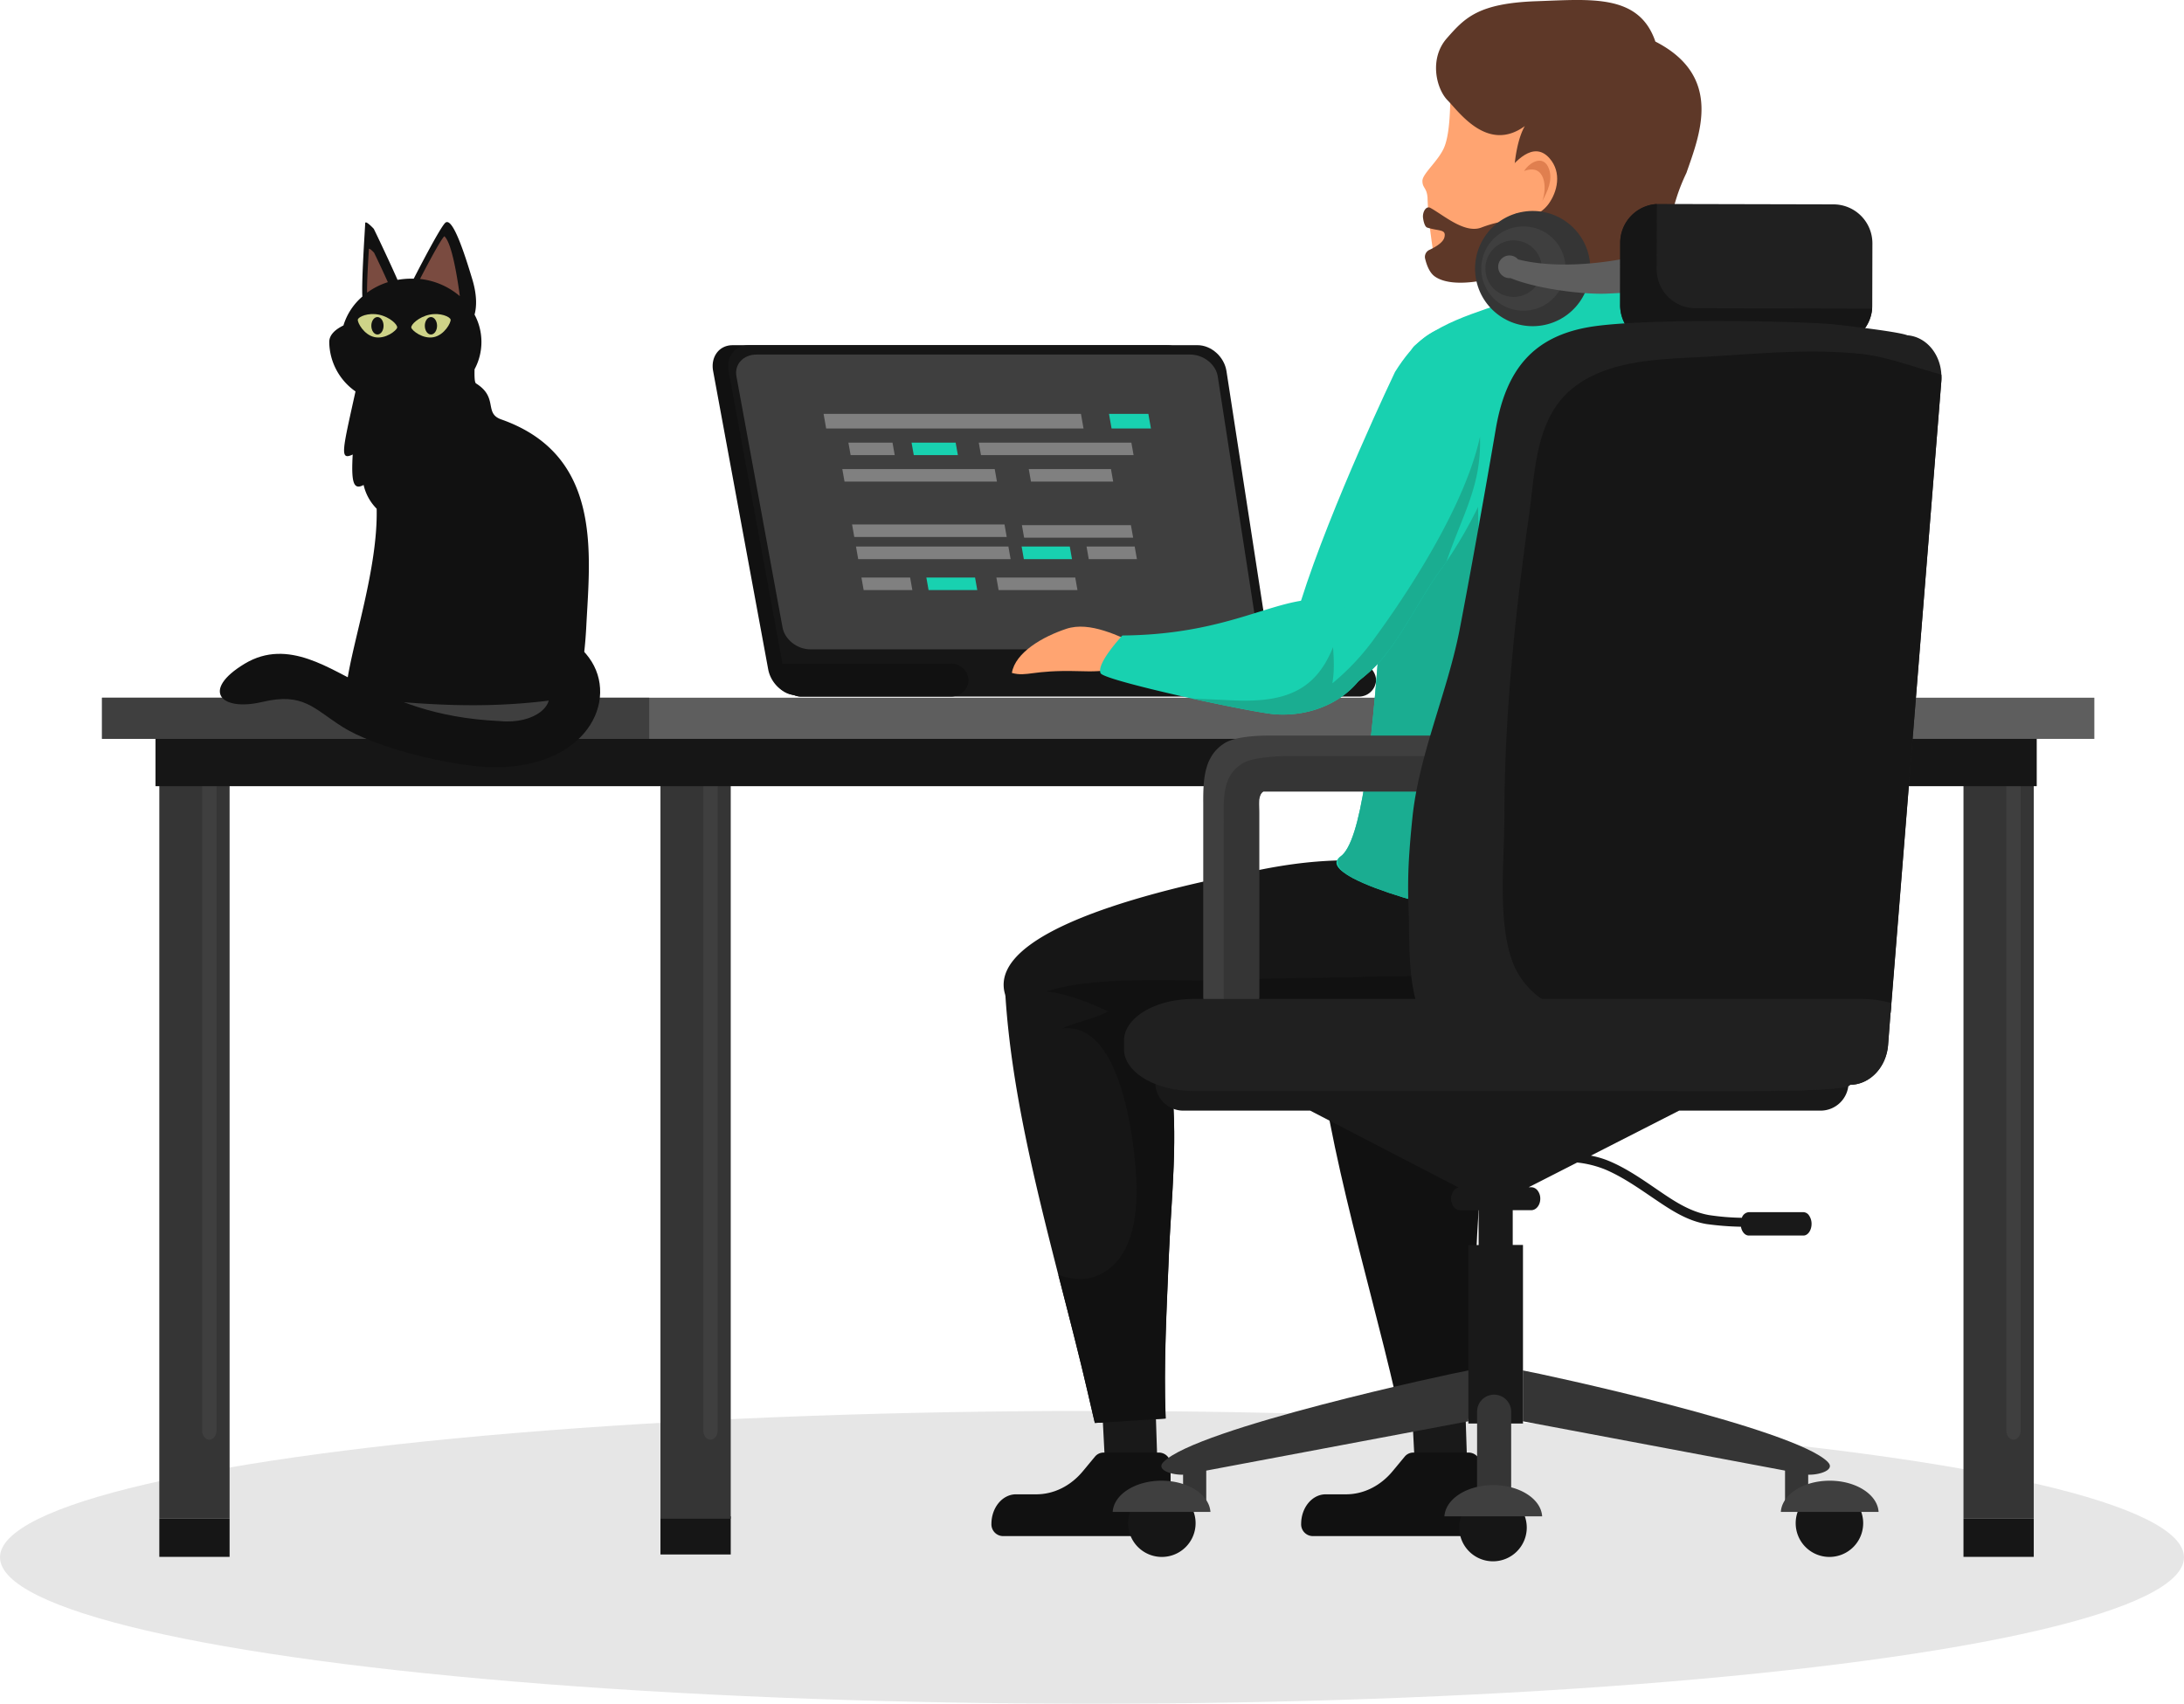 <svg xmlns="http://www.w3.org/2000/svg" viewBox="0 0 888.47 693.26"><defs><style>.cls-1{opacity:0.1;}.cls-2{fill:#161616;}.cls-3{fill:#353535;}.cls-4{fill:#3f3f3f;}.cls-5{fill:#5e5e5e;}.cls-6{fill:#111;}.cls-7{fill:gray;}.cls-7,.cls-8{fill-rule:evenodd;}.cls-13,.cls-8{fill:#18d1b0;}.cls-9{fill:#191919;}.cls-10{fill:#ffa471;}.cls-11{fill:#e07f4f;}.cls-12{fill:#5e3828;}.cls-14{fill:#1aad91;}.cls-15{fill:#202020;}.cls-16{fill:#7a4b40;}.cls-17{fill:#ced388;}</style></defs><g id="Layer_2" data-name="Layer 2"><g id="cat"><ellipse id="shadow" class="cls-1" cx="444.23" cy="633.68" rx="444.23" ry="59.57"/><g id="table"><g id="leg1"><rect class="cls-2" x="64.81" y="617.97" width="28.59" height="15.52"/><rect class="cls-3" x="64.81" y="301.34" width="28.59" height="316.63"/><path class="cls-4" d="M82.24,582.12c0,2,1.31,3.69,2.92,3.69h0c1.62,0,2.92-1.66,2.92-3.69V319c0-2-1.3-3.69-2.92-3.69h0c-1.61,0-2.92,1.66-2.92,3.69Z"/></g><g id="leg2"><rect class="cls-2" x="268.68" y="617" width="28.59" height="15.52"/><rect class="cls-3" x="268.68" y="301.34" width="28.59" height="316.63"/><path class="cls-4" d="M286.11,582.12c0,2,1.31,3.69,2.92,3.69h0c1.61,0,2.92-1.66,2.92-3.69V319c0-2-1.31-3.69-2.92-3.69h0c-1.61,0-2.92,1.66-2.92,3.69Z"/></g><g id="leg3"><rect class="cls-2" x="798.76" y="617.97" width="28.59" height="15.52"/><rect class="cls-3" x="798.76" y="301.34" width="28.59" height="316.63"/><path class="cls-4" d="M816.19,582.12c0,2,1.3,3.69,2.91,3.69h0c1.62,0,2.92-1.66,2.92-3.69V319c0-2-1.3-3.69-2.92-3.69h0c-1.61,0-2.91,1.66-2.91,3.69Z"/></g><g id="top"><rect class="cls-2" x="63.27" y="294.78" width="765.29" height="25.12"/><rect class="cls-5" x="41.5" y="283.9" width="810.5" height="16.75"/><rect class="cls-4" x="41.5" y="283.9" width="222.59" height="16.75"/></g></g><g id="laptop"><path class="cls-6" d="M486.17,151l18.91,121.31c.91,5.83-2.66,10.55-8,10.55h-173a7.54,7.54,0,0,1-1.16-.08c-4.89-.61-9.43-5.06-10.42-10.47L290.11,151c-1.08-5.82,2.46-10.54,7.89-10.54H474.68C480.12,140.46,485.26,145.18,486.17,151Z"/><path class="cls-2" d="M517.63,272.31c.89,5.83-2.83,10.55-8.33,10.55H330.63c-5.5,0-10.82-4.72-11.89-10.55L296.42,151c-1.07-5.83,2.61-10.55,8.23-10.55h182.5c5.61,0,10.89,4.72,11.79,10.55Z"/><path class="cls-4" d="M511.19,255.34c.76,4.9-2.95,8.88-8.28,8.88H329.63c-5.33,0-10.38-4-11.28-8.88L299.59,153.16c-.9-4.91,2.77-8.89,8.2-8.89h176.4c5.43,0,10.44,4,11.2,8.89Z"/><path class="cls-2" d="M559.81,276.75a7,7,0,0,1-7.26,6.69H326a7.53,7.53,0,0,1-3-.61,6.65,6.65,0,0,1-4.25-6.08,6.42,6.42,0,0,1,2.12-4.73,7.56,7.56,0,0,1,5.14-2H552.55A7,7,0,0,1,559.81,276.75Z"/><path class="cls-6" d="M394,276.75a6.7,6.7,0,0,1-4.43,6.16,7.73,7.73,0,0,1-2.82.53H326a7.53,7.53,0,0,1-3-.61,9.66,9.66,0,0,1-8.48-9.64v-3.13h72.24A7,7,0,0,1,394,276.75Z"/><g id="Codes"><polygon class="cls-7" points="336.09 174.36 440.79 174.36 439.74 168.4 335.04 168.4 336.09 174.36"/><polygon class="cls-7" points="399.07 185.19 461.15 185.19 460.25 180.1 398.17 180.1 399.07 185.19"/><polygon class="cls-7" points="343.56 195.96 405.56 195.96 404.66 190.86 342.66 190.86 343.56 195.96"/><polygon class="cls-7" points="347.53 218.49 409.54 218.49 408.64 213.4 346.63 213.4 347.53 218.49"/><polygon class="cls-7" points="349.13 227.53 411.13 227.53 410.22 222.37 348.22 222.37 349.13 227.53"/><polygon class="cls-8" points="416.51 227.53 436.1 227.53 435.19 222.37 415.6 222.37 416.51 227.53"/><polygon class="cls-7" points="442.92 227.53 462.51 227.53 461.6 222.37 442.01 222.37 442.92 227.53"/><polygon class="cls-7" points="416.62 218.78 460.97 218.78 460.07 213.69 415.72 213.69 416.62 218.78"/><polygon class="cls-7" points="419.41 195.96 452.85 195.96 451.95 190.86 418.51 190.86 419.41 195.96"/><polygon class="cls-7" points="346.04 185.19 363.98 185.19 363.08 180.1 345.14 180.1 346.04 185.19"/><polygon class="cls-8" points="371.73 185.19 389.67 185.19 388.77 180.1 370.83 180.1 371.73 185.19"/><polygon class="cls-8" points="452.2 174.36 468.21 174.36 467.16 168.4 451.15 168.4 452.2 174.36"/><polygon class="cls-7" points="351.34 240.09 371.15 240.09 370.25 235 350.44 235 351.34 240.09"/><polygon class="cls-8" points="377.75 240.09 397.56 240.09 396.66 235 376.85 235 377.75 240.09"/><polygon class="cls-7" points="406.24 240.09 438.32 240.09 437.42 235 405.34 235 406.24 240.09"/></g></g><g id="sit"><g id="down"><g id="feet"><polygon class="cls-9" points="597.09 603.3 575.93 603.3 574.13 568.55 595.96 568.55 597.09 603.3"/><path class="cls-6" d="M529.32,620.1a4.78,4.78,0,0,0,4.61,4.94h62.4c3.25,0,5.88-3.17,5.88-7.08V596a4.78,4.78,0,0,0-4.61-4.94H574.89a4.5,4.5,0,0,0-3.45,1.65l-4.86,5.86c-5,6.07-11.87,9.47-19,9.47h-8.26c-5.53,0-10,5.4-10,12.05Z"/></g><path class="cls-6" d="M599.17,577.23l-28.8,1.82q-1.3-5.49-2.57-11C555.91,516.15,537.42,459.42,534,404.79l51.15-11.25c9.13,1.08,14.38,32.86,15.94,43.91,3.46,24.45.38,49.47-.61,74C599.61,532.38,598.31,555.07,599.17,577.23Z"/><g id="feet-2" data-name="feet"><polygon class="cls-9" points="471.09 603.3 449.93 603.3 448.13 568.55 469.96 568.55 471.09 603.3"/><path class="cls-6" d="M403.32,620.1a4.78,4.78,0,0,0,4.61,4.94h62.4c3.25,0,5.88-3.17,5.88-7.08V596a4.78,4.78,0,0,0-4.61-4.94H448.89a4.5,4.5,0,0,0-3.45,1.65l-4.86,5.86c-5,6.07-11.87,9.47-19,9.47h-8.26c-5.53,0-10,5.4-10,12.05Z"/></g><path class="cls-2" d="M409,404.79a1.5,1.5,0,0,0,0,.22c2.4,37.69,12,76.38,21.54,113.77,4.3,16.74,8.59,33.21,12.27,49.23.84,3.7,1.7,7.37,2.57,11l28.8-1.82c-.86-22.16.44-44.84,1.28-65.8,1-24.51,4.07-49.53.61-74-.34-2.39-.85-5.76-1.54-9.58-1.72-9.57-4.54-22-8.49-28.94-1.75-3.09-3.72-5.11-5.91-5.37Z"/><path class="cls-2" d="M409,405a20.9,20.9,0,0,0,3.68,6.5c7,8.7,20.47,12.85,35.44,14.78a224.55,224.55,0,0,0,26.41,1.57c10.25.09,19.84-.23,27.19-.23,20.87,0,41.52.05,62.09-1.68,11.16-.93,25.28,0,37.37-1.6a52.15,52.15,0,0,0,11.1-2.58l-5.73-67c-39-3.41-58-8.41-96-.42C497.6,357.1,399,374.5,409,405Z"/><path class="cls-6" d="M430.57,518.78c4.3,16.74,8.59,33.21,12.27,49.23.84,3.7,1.7,7.37,2.57,11l28.8-1.82c-.86-22.16.44-44.84,1.28-65.8,1-24.51,4.07-49.53.61-74-.34-2.39-.85-5.76-1.54-9.58,10.25.09,19.84-.23,27.19-.23,20.87,0,41.52.05,62.09-1.68,11.16-.93,25.28,0,37.37-1.6l-3.35-31.91c-3.92,5.72-30.82,4.68-39.22,5-18.55.75-36.82.31-55.27,1.26-11.15.57-24.29.11-37.3.2-14.53.1-28.9.88-40.19,4.54,9.17,1.24,16.55,4.35,24.89,8.13-5,3-13.64,4.47-18.61,6.94,6.68-.77,11.91,2.42,16,7.76C458.65,440,461.6,467.9,462.2,479.1c.67,12.35-.42,29.39-11.37,37.44C443.73,521.75,437.15,520.93,430.57,518.78Z"/></g><g id="up"><path class="cls-10" d="M580.73,80.45c.34,11.36,2.59,22.59,2.54,24.57h0a3.88,3.88,0,0,0,0,.59,6,6,0,0,0,.51,2.52,4.39,4.39,0,0,0,2,2c4.07,2.15,9.37,2.35,14.39,1.39q1.26-.24,2.49-.57c.56-.15,1.11-.31,1.65-.49a31.86,31.86,0,0,0,5.19-2.19,17,17,0,0,0,5.36-4.2,6.45,6.45,0,0,0,1-1.81c0,.28,0,.57,0,.89,0,.15,0,.31,0,.47s0,.13,0,.19l0,.59a1.27,1.27,0,0,0,0,.2v.05c0,.17,0,.34,0,.52s0,.47,0,.71,0,.5,0,.76c0,.71.06,1.47.08,2.26,0,1.21.08,2.48.11,3.78,0,.39,0,.79,0,1.18.07,2.28.12,4.64.17,6.94,0,.21,0,.41,0,.61,0,1.64.07,3.25.1,4.77,0,2,.07,3.94.09,5.55.05,3.17.07,5.25.05,5.34l.12,0c3.18.85,8.11,1.24,13.79,1.22,10.34,0,23.13-1.43,32.26-3.88h0a34.3,34.3,0,0,0,8.79-3.4,10,10,0,0,0,1.82-1.41l0,0,.23-.26c-1-1.89-1.79-6.09-2.33-11.39,0-.59-.11-1.19-.16-1.8-.09-.91-.16-1.86-.23-2.83-.23-3.24-.41-6.71-.55-10.21-.26-6.9-.37-13.89-.44-19.33h0c0-2.88-.07-5.32-.11-7.09,0-1.36-.05-2.54,0-3.5.18-11.77,1.55-23.5,2.38-35.3,1.27-18.09-72.95-14.31-72.95-14.31-5.59,4.3-7.47,10.64-9,17.61,0,.12-.05.23-.07.35-.16.72,0,12-2.36,18.06-2.15,5.61-9,11-9,14S580.44,76.29,580.73,80.45Z"/><path class="cls-11" d="M583.79,108.14a4.39,4.39,0,0,0,2,2c10.14,5.36,27.86-1.42,30.09-7.87.44,8.53,1.23,40.82.88,42.48,12.12,3.33,50.65-7.9,57-15.42-3.71-6.64-3.57-41.95-3.82-52.66l-51.07-12c-.76,1.42.1,4.47.16,6.28.08,2.32,0,4.76-.11,7.07a37,37,0,0,1-3.41,13c-3.52,7.52-10.29,15.61-18.8,17.57A25.15,25.15,0,0,1,583.79,108.14Z"/><path class="cls-12" d="M673.42,16.91h0C666.8-2.52,647.41-.28,625.13.49c-23.8.82-29.26,6.8-36.54,15.08s-4.34,20.55.33,25.28S605.19,62.3,620.31,51.3h0c-5.5,9.47-6.22,33.64-1.19,44.33,4.61,9.79,8.09,3.29,16,9h0a28.1,28.1,0,0,1,6-7.49h0c-.86,5.54-2.71,11.35-1.78,17.15h0c6.53,3.57,12.55,3.87,20.13,4.22,11,.51,12.38-.6,15.6-10.51,4.93-15.21,4.08-23.21,11-37.68C691.25,55.26,701.37,31.21,673.42,16.91Z"/><path class="cls-10" d="M630.4,64.45c-6.69-7.68-14.51,2-17.62,5.82,0,0,.07,13.34,3.67,16.43,4.35,3.73,10.66.17,13.45-3.62C633.6,78.06,635.41,70.2,630.4,64.45Z"/><path class="cls-11" d="M630.13,68.7c-2.09-5.82-7.66-3-10.12.9,8.59-3.26,9.52,6.66,7.38,12.27C629.48,77.93,631.8,73.35,630.13,68.7Z"/><path class="cls-12" d="M581.47,101.69a3.14,3.14,0,0,0-1.71,3.6c.77,3.16,2,5.8,3.87,7.16,7.17,5.15,22.5,1,22.5,1l14.59-24.3a52.24,52.24,0,0,0-18.13,3.45c-6.82,2.56-15.41-5.14-20.69-8-1.88-1-3.27,1.88-3,4s.89,3.74,1.69,4c4.89,1.56,7.86.54,7,4C587.07,98.64,584.17,100.43,581.47,101.69Z"/><path class="cls-13" d="M550.07,357.16l.45.24c10.19,5.35,29.47,10.71,41.5,13.3,3,.64,5.62,1.12,7.47,1.37,20.46,2.79,40.25,2.48,60.19-1.95,5.27-19.22,17.43-36.95,21.89-56.57,5.15-22.67,13.72-55.49,14.81-79,.81-17.41,11.91-62.74,10.86-80.29-.78-12.89-18.23,1.25-22.47-10.24l-.12-10.51c.8-6.33,1.92-13,.88-19.52-19.27-.75-45.81-3.25-62.82,4.79-15.28,7.22-33.74,9.71-47.28,21.92-7.79,7-10.27,66.24-14.24,119.8-3.18,42.85-7.3,82.08-15.86,88C541.72,351,544.35,354.08,550.07,357.16Z"/><path class="cls-14" d="M550.52,357.4c10.19,5.35,29.47,10.71,41.5,13.3,3.44-26.76-6.24-66.28-1.21-85.62,5.23-20.06,6.88-37.43,10.05-57.77,1.38-8.86-.2-27.35.25-36.27.32-6.37-1.31-14.21.84-20l-21.77,53.59c-1.72,13.76-12.08,24.2-19,35.89-3.18,42.85-7.3,82.08-15.86,88C544.3,349.22,541.83,352.9,550.52,357.4Z"/><circle class="cls-3" cx="623.51" cy="109.31" r="23.44" transform="translate(-9.46 101.29) rotate(-9.22)"/><circle class="cls-4" cx="619.74" cy="109.31" r="17.16" transform="translate(-4.32 28.2) rotate(-2.6)"/><circle class="cls-3" cx="615.77" cy="109.31" r="11.51" transform="translate(103.06 467.43) rotate(-45)"/><path class="cls-5" d="M683.17,114.47c-9.3,4.09-19,4.53-29.3,5s-29.35-2.11-39.31-6.3l-.47,0a4.61,4.61,0,1,1,3.48-7.62c19.09,4.9,47.63.55,65-6.45C682.49,102.82,683.38,110.82,683.17,114.47Z"/><path class="cls-13" d="M525.58,280.64c.34.29.68.56,1,.83,5.41,4.13,12.43,6.29,26-4.28,1.53-1.19,3.14-2.53,4.83-4.05,10.82-9.68,19.83-29.23,28.16-40.61,1-1.31,1.91-2.66,2.86-4.05,13.66-20,26.58-48.59,26.23-72.64-.15-10.14-2.47-17.82-12.25-20.6-6.58-1.87-19-9.25-34.9,16.09,0,0-26.11,54.61-38.24,93.11C523.68,262.42,521.06,276.89,525.58,280.64Z"/><path class="cls-10" d="M433.75,255.88c9.68-3.23,21.44,3,30.26,6.87l-8.94,9.18c-6.83,1.31-9.66,1.36-16.51,1.16-18.76-.53-20.61,2.42-26.92.73C413,265.48,424.19,259.06,433.75,255.88Z"/><path class="cls-13" d="M447.74,273.94c.81,1.68,19.09,6.31,37.08,10.28,15,3.29,29.72,6.13,34,6.43,13.14.89,26-3.95,33.79-13.46a33.07,33.07,0,0,0,7.3-18.43c0-.5.08-1,.1-1.54l-16.68-12.6a37,37,0,0,0-14-.18c-16.71,2.69-35.5,13.83-72.74,14.14C456.6,258.58,445.87,270,447.74,273.94Z"/><path class="cls-14" d="M484.82,284.22c15,3.29,29.72,6.13,34,6.43,13.14.89,26-3.95,33.79-13.46,1.53-1.19,3.14-2.53,4.83-4.05,10.82-9.68,19.83-29.23,28.16-40.61,1-1.31,1.91-2.66,2.86-4.05,6.62-19.43,14.27-30.89,13.61-50.77-6.9,32-35.89,72.39-42.16,81A98.56,98.56,0,0,1,542,278.07c.87-4.68.65-10,.29-14.73-3.79,9.43-9,15-15.7,18.13-7.28,3.43-16.24,4-26.81,3.43C495,284.66,489.89,284.48,484.82,284.22Z"/></g><g id="chair"><g id="bottom"><path class="cls-9" d="M752,434.71v5.83a11.38,11.38,0,0,1-11.37,11.38H683.08l-35.89,18.31a38.17,38.17,0,0,1,6.92,2c7.18,2.93,13.57,7.37,19.94,11.73,6.64,4.53,13.1,9,21.15,10.45a96.75,96.75,0,0,0,13.4,1.11,3.29,3.29,0,0,1,2.82-2.29h22.21a2.88,2.88,0,0,1,2.33,1.39,5.93,5.93,0,0,1,1,3.36c0,2.63-1.48,4.76-3.3,4.76H711.42c-1.54,0-2.83-1.52-3.19-3.58a117.85,117.85,0,0,1-14-1.09c-7.93-1.32-14.45-5.68-21-10.11s-12.8-8.88-20-12a42.2,42.2,0,0,0-11.62-2.93l-19.7,10.05h1a3.33,3.33,0,0,1,2.61,1.37,5.31,5.31,0,0,1,1.08,3.3c0,2.59-1.65,4.68-3.69,4.68h-7.52v14.15h4.17v72.66H597.34V506.61h4.17V492.46H594c-2,0-3.68-2.09-3.68-4.68s1.65-4.67,3.68-4.67h-.82L533,451.92h-51.7A11.38,11.38,0,0,1,470,440.54v-5.83a11.37,11.37,0,0,1,11.37-11.38H740.6A11.37,11.37,0,0,1,752,434.71Z"/></g><g id="m"><path class="cls-3" d="M600.89,574.44v40.64a7,7,0,0,0,4.5,6.51,6.95,6.95,0,0,0,6.77-1.06,7.57,7.57,0,0,0,.6-.53,7,7,0,0,0,2-4.92V574.44a6.94,6.94,0,0,0-2.63-5.44,7.18,7.18,0,0,0-1.87-1.06,6.89,6.89,0,0,0-4.9,0,7.18,7.18,0,0,0-1.87,1.06,7.43,7.43,0,0,0-.59.53A6.93,6.93,0,0,0,600.89,574.44Z"/><path class="cls-2" d="M593.64,621.57a13.73,13.73,0,1,0,13.72-13.73A13.72,13.72,0,0,0,593.64,621.57Z"/><path class="cls-4" d="M587.6,617h39.76c-.43-7.07-9.16-12.71-19.88-12.71a29.39,29.39,0,0,0-4.35.32C594.49,605.88,588,610.91,587.6,617Z"/></g><g id="r"><rect class="cls-3" x="726.17" y="597.18" width="9.42" height="13.66"/><path class="cls-2" d="M730.5,619.79a13.73,13.73,0,1,0,13.73-13.73A13.73,13.73,0,0,0,730.5,619.79Z"/><path class="cls-4" d="M724.46,615.21h39.77c-.43-7.07-9.16-12.71-19.88-12.71a29.53,29.53,0,0,0-4.36.32C731.35,604.1,724.84,609.13,724.46,615.21Z"/><path class="cls-3" d="M619.51,557.63c7.7,1.36,110.69,23.55,124.08,37.28,3.6,3.68-5.35,5.75-9.35,5L619.51,578.32Z"/></g><g id="l"><rect class="cls-3" x="481.29" y="597.18" width="9.42" height="13.66"/><path class="cls-2" d="M486.38,619.79a13.73,13.73,0,1,1-13.73-13.73A13.73,13.73,0,0,1,486.38,619.79Z"/><path class="cls-4" d="M492.42,615.21H452.65c.43-7.07,9.17-12.71,19.88-12.71a29.53,29.53,0,0,1,4.36.32C485.53,604.1,492,609.13,492.42,615.21Z"/><path class="cls-3" d="M597.37,557.63c-7.7,1.36-110.69,23.55-124.08,37.28-3.6,3.68,5.35,5.75,9.35,5l114.73-21.59Z"/></g><g id="handle"><path class="cls-4" d="M498.32,302.31c4.2-2.57,13-3,17.82-3h84.67c-2.85,7.43-5.16,15.11-7.57,22.74H514.05l-.1,0h0l-.05,0h0a7.79,7.79,0,0,0-.66.58h0a.22.22,0,0,0-.05.08,8.61,8.61,0,0,0-.49.83h0a16.61,16.61,0,0,0-.47,1.71h0c-.1,1.83,0,3.67,0,5.49v74.64a11.47,11.47,0,0,1-11.37,11.37,10.81,10.81,0,0,1-2.68-.33,11.5,11.5,0,0,1-8.69-11V326.64C489.44,316.89,489.89,307.46,498.32,302.31Z"/><path class="cls-3" d="M505.44,310.65c4.2-2.57,14.27-3,19.06-3h73.33c-1.59,4.78-3.07,9.6-4.59,14.41H514.05l-.1,0h0l-.05,0h0a7.79,7.79,0,0,0-.66.58h0a.22.22,0,0,0-.05.08,8.61,8.61,0,0,0-.49.83h0a16.61,16.61,0,0,0-.47,1.71h0c-.1,1.83,0,3.67,0,5.49v74.64a11.47,11.47,0,0,1-11.37,11.37,10.81,10.81,0,0,1-2.68-.33,11,11,0,0,1-.33-2.7V335C497.8,325.23,497,315.8,505.44,310.65Z"/></g><path class="cls-15" d="M761.65,124.37a15.85,15.85,0,0,1-15.88,15.81L674.89,140a15.85,15.85,0,0,1-15.81-15.88l.06-25.35A15.85,15.85,0,0,1,675,83l70.88.16A15.85,15.85,0,0,1,761.71,99Z"/><path class="cls-2" d="M761.61,125.55a15.85,15.85,0,0,1-15.83,14.63L674.89,140a15.84,15.84,0,0,1-15.8-15.88l0-25.35A15.85,15.85,0,0,1,674,83c0,.39,0,.78,0,1.18l-.06,25.36a15.84,15.84,0,0,0,15.81,15.88l70.88.16C760.94,125.58,761.28,125.57,761.61,125.55Z"/><path class="cls-15" d="M573,369.33c.49,11-.27,25.54,2.79,37.11a41.53,41.53,0,0,0,1.4,4.34,2.33,2.33,0,0,0,.11.28c.22.58,5.58,31.13,5.84,31.68,25.34.31,59.23.92,90,1.18,17.39.15,33.79.18,47.13,0,19.18-.26,32-1,32.33-2.52,7.93,0,14.76-7,15.49-16.19l1-13.07.32-4L789.76,155a20.13,20.13,0,0,0,0-2.57c-.4-8.47-6.2-15.41-13.83-16-1.77-.75-8.69-1.84-17.22-2.94-3.83-.49-8-1-12.15-1.45-10.1-1.13-57.43-2.29-85.68-.45h0c-5,.32-9.45.74-13,1.27-24.1,3.66-35.28,17.46-39.41,41.84-.14.84-.29,1.68-.43,2.52q-1.87,10.94-3.81,21.88-.82,4.66-1.66,9.33Q599,228.66,595.16,249q-.61,3.28-1.25,6.58-.25,1.35-.54,2.7c-5.16,24.83-16.22,49.38-18.79,74.46-.47,4.56-.9,9.17-1.21,13.79A203.94,203.94,0,0,0,573,369.33Z"/><path class="cls-2" d="M615.76,392.5a32,32,0,0,0,11.38,13.94c37.14,26.65,137.56,6.75,142,5.7l.32-4L789.76,155a20.13,20.13,0,0,0,0-2.57c-2.76-.76-5.56-1.6-8.35-2.45-6.79-2.07-13.52-4.19-19.69-5.31-1.38-.25-2.74-.45-4.06-.6-21.31-2.27-41.86-.18-62.81,1.05-18.29,1.07-40,.84-55,12.8-15.27,12.17-15.31,33.94-17.76,51.26C616.47,248.92,612,291,612,332.2,612,350.57,609,375.86,615.76,392.5Z"/><path class="cls-15" d="M457.26,423.48v3.41c0,7.07,7.22,13.15,17.5,15.72a45.62,45.62,0,0,0,11,1.31H720.26c19.18-.26,32-1,32.33-2.52,7.93,0,14.76-7,15.49-16.19l1-13.07.32-4a45.08,45.08,0,0,0-12.29-1.66H485.73C470,406.44,457.26,414.07,457.26,423.48Z"/></g></g><g id="cat-2" data-name="cat"><path id="tail" class="cls-6" d="M147.93,278.78c-13.16-5.87-30.53-19.48-48.4-8.71s-9.85,19.56,7.07,15.57,20.84,2.63,32.88,10.23,40.17,15.29,59.63,16.33c39.59,1,53.06-27.48,40.5-44.58s-22.68,4-17.52,11.49-4.53,15.7-18.77,14.3C176.12,292.13,161.09,284.66,147.93,278.78Z"/><path id="body" class="cls-6" d="M153.23,207a20,20,0,0,1-5.31-9.67c-4.13,2.22-5.08-.95-4.44-12.39-5.41,2.56-4.19-1.51,1.14-25.67a24.87,24.87,0,0,1-10.68-20.09c0-2.8,2.21-5,5.77-6.75a25.2,25.2,0,0,1,7.7-11.76c-.37-7.14,1.15-28.47,1.15-29.78,0-1.59,3.5,2.22,3.5,2.22,1.32,2.65,7.06,14.79,9.66,20.77a32.11,32.11,0,0,1,5.59-.49l1,0c3.41-6.63,10.55-20.28,12.7-22.6,2.86-3.1,7.63,11.2,11.2,23.11,2,6.77,1.6,11.38.84,14.11a23.52,23.52,0,0,1,0,22.26c-.06,3,0,5.25.57,5.73,9.21,5.72,3.18,12.08,10.17,14.62,41.44,14.52,36.22,54.74,34.73,84-1.4,27.39-6.46,29.22-8.34,29.51-31.88,4.82-56.82,2.56-84.28,0a5.35,5.35,0,0,1-4.81-6.05C143.4,261.13,153.76,231.15,153.23,207Z"/><path id="ear2" class="cls-16" d="M157.78,114.82a29,29,0,0,0-8.44,4.27c-.14-4.81.71-16.84.71-17.61,0-1,2.13,1.35,2.13,1.35C152.94,104.35,156.09,111,157.78,114.82Z"/><path id="ear1" class="cls-16" d="M187.07,120.51a29.86,29.86,0,0,0-16.21-7c3.15-6.09,8.15-15.49,9.78-17.26l.14-.12C183.67,98.77,185.84,111.34,187.07,120.51Z"/><path id="eye_l" class="cls-17" d="M161.57,133.31c-.25,1.18-4.71,4.78-9.13,3.88s-7.1-6-6.87-7.15,4.17-2.92,8.59-2S161.81,132.12,161.57,133.31Z"/><path id="eye_r" class="cls-17" d="M167.32,133.31c.24,1.18,4.71,4.78,9.12,3.88s7.1-6,6.87-7.15-4.17-2.92-8.58-2S167.08,132.12,167.32,133.31Z"/><ellipse class="cls-6" cx="153.55" cy="132.56" rx="2.49" ry="3.55"/><ellipse class="cls-6" cx="175.31" cy="132.56" rx="2.49" ry="3.55"/></g></g></g></svg>